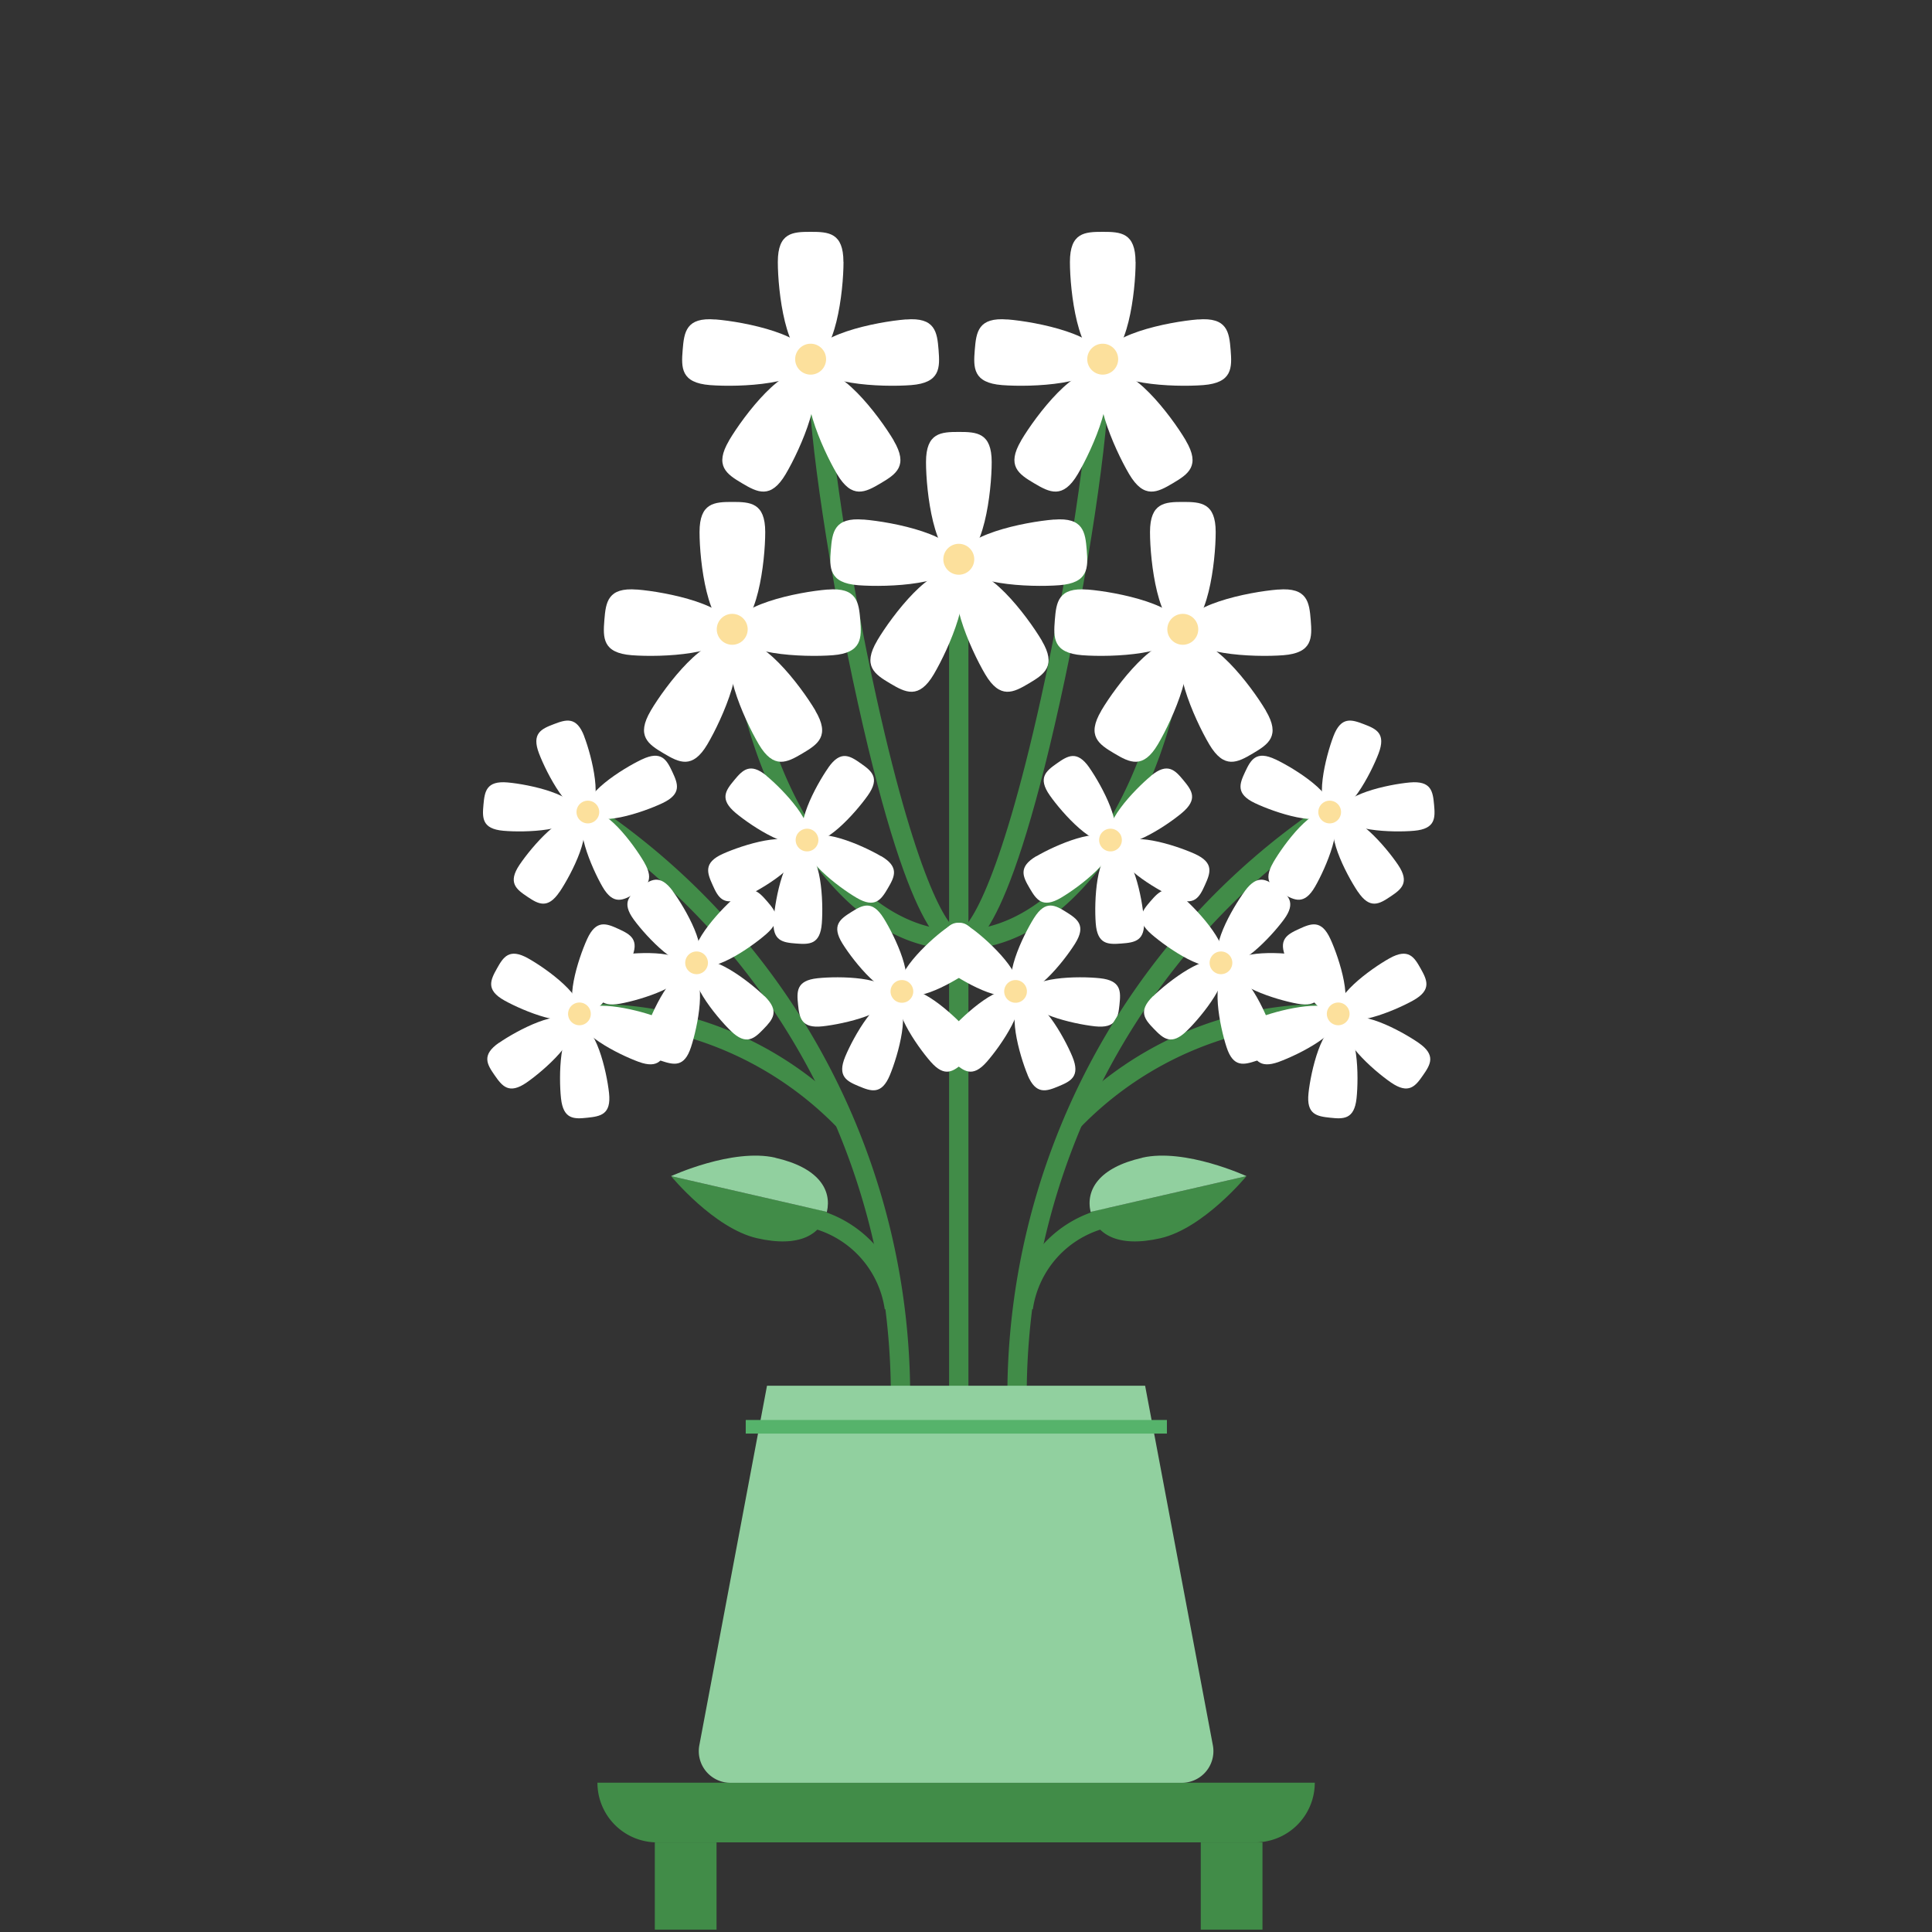 <svg xmlns="http://www.w3.org/2000/svg" width="100" height="100" viewBox="0 0 100 100">
    <rect x="0" y="0" width="100" height="100" fill="#333333" stroke="none"/>
    <defs>
        <clipPath id="pcrz84z8da">
            <path data-name="사각형 2757" style="fill:none" d="M0 0h49.253v87.877H0z"/>
        </clipPath>
    </defs>
    <g data-name="그룹 2498">
        <path data-name="사각형 2614" style="fill:none" d="M0 0h100v100H0z"/>
        <g data-name="그룹 2441">
            <g data-name="그룹 2440" style="clip-path:url(#pcrz84z8da)" transform="translate(25 12)">
                <path data-name="패스 12848" d="M20.794 55.77a5.1 5.1 0 0 0-4.079-4.275l.251-.967a6.125 6.125 0 0 1 4.8 5.009z" style="fill:#418c48"/>
                <path data-name="패스 12849" d="M14.181 52.089c2.227.511 3.358-.211 3.622-1.362l-8.068-1.85s2.217 2.7 4.446 3.212" style="fill:#418c48"/>
                <path data-name="패스 12850" d="M15.135 47.923c-2.228-.511-5.4.954-5.4.954l8.065 1.851c.264-1.15-.438-2.293-2.667-2.8" style="fill:#91d09f"/>
                <path data-name="패스 12851" d="m28.458 55.77-.973-.233a6.124 6.124 0 0 1 4.8-5.009l.251.967a5.1 5.1 0 0 0-4.077 4.275" style="fill:#418c48"/>
                <path data-name="패스 12852" d="M35.071 52.089c-2.228.511-3.359-.211-3.623-1.362l8.068-1.85s-2.217 2.7-4.445 3.212" style="fill:#418c48"/>
                <path data-name="패스 12853" d="M34.117 47.923c2.227-.511 5.4.954 5.4.954l-8.068 1.851c-.264-1.15.44-2.293 2.667-2.8" style="fill:#91d09f"/>
                <path data-name="패스 12854" d="M18.375 46.4a17.744 17.744 0 0 0-13.34-5.42l-.089-1A18.413 18.413 0 0 1 19.1 45.708z" style="fill:#418c48"/>
                <path data-name="패스 12855" d="M24.625 37.153c-.591 0-2.391 0-5.22-12.753-1.458-6.572-2.558-13.883-2.558-17.007h1c0 3.01 1.113 10.386 2.534 16.791 2.178 9.819 3.8 11.969 4.244 11.969S26.691 34 28.87 24.184c1.421-6.4 2.535-13.78 2.535-16.791h1c0 3.123-1.1 10.435-2.558 17.007-2.829 12.753-4.629 12.753-5.221 12.753" style="fill:#418c48"/>
                <path data-name="패스 12856" d="M24.625 37.153c-7.262 0-11.707-10.735-11.707-16.58h1a21.208 21.208 0 0 0 3 10.051c1.239 2.065 3.888 5.529 7.7 5.529s6.464-3.464 7.7-5.529a21.2 21.2 0 0 0 3-10.051h1c0 5.845-4.445 16.58-11.707 16.58" style="fill:#418c48"/>
                <path data-name="사각형 2753" transform="translate(24.125 16.95)" style="fill:#418c48" d="M0 0h1v52.529H0z"/>
                <path data-name="패스 12857" d="M26.33 11.916c0 1.521-.412 5.034-1.7 5.034s-1.7-3.512-1.7-5.034.776-1.559 1.7-1.559 1.7.038 1.7 1.559" style="fill:#fff"/>
                <path data-name="패스 12858" d="M29.558 14.891c-1.517.122-4.985.814-4.881 2.1s3.638 1.417 5.153 1.3 1.493-.9 1.419-1.823-.175-1.7-1.691-1.573" style="fill:#fff"/>
                <path data-name="패스 12859" d="M19.694 14.891c1.516.122 4.985.814 4.881 2.1s-3.637 1.417-5.154 1.3-1.492-.9-1.418-1.823.174-1.7 1.691-1.573" style="fill:#fff"/>
                <path data-name="패스 12860" d="M28.928 21.161c-.777-1.308-2.923-4.119-4.034-3.46s.327 3.89 1.1 5.2 1.463.945 2.261.472 1.446-.9.67-2.21" style="fill:#fff"/>
                <path data-name="패스 12861" d="M20.4 21.161c.775-1.308 2.921-4.119 4.033-3.46s-.327 3.89-1.1 5.2-1.465.945-2.262.472-1.446-.9-.669-2.21" style="fill:#fff"/>
                <path data-name="패스 12862" d="M25.9 16.951a1.274 1.274 0 1 1-1.274-1.273 1.273 1.273 0 0 1 1.274 1.273" style="fill:#fff"/>
                <path data-name="패스 12863" d="M25.427 16.948a.8.8 0 1 1-.8-.8.8.8 0 0 1 .8.8" style="fill:#fce09c"/>
                <path data-name="패스 12864" d="M14.608 15.539c0 1.522-.412 5.034-1.7 5.034s-1.7-3.512-1.7-5.034.776-1.559 1.7-1.559 1.7.038 1.7 1.559" style="fill:#fff"/>
                <path data-name="패스 12865" d="M17.836 18.514c-1.517.122-4.985.813-4.881 2.1s3.638 1.417 5.153 1.3 1.493-.9 1.419-1.823-.176-1.7-1.691-1.574" style="fill:#fff"/>
                <path data-name="패스 12866" d="M7.973 18.514c1.516.122 4.985.813 4.881 2.1s-3.638 1.417-5.154 1.3-1.492-.9-1.418-1.823.174-1.7 1.691-1.574" style="fill:#fff"/>
                <path data-name="패스 12867" d="M17.208 24.784c-.777-1.309-2.922-4.119-4.034-3.46s.326 3.89 1.1 5.2 1.462.945 2.261.472 1.445-.9.668-2.21" style="fill:#fff"/>
                <path data-name="패스 12868" d="M8.682 24.784c.776-1.309 2.922-4.119 4.033-3.46s-.326 3.89-1.1 5.2-1.463.945-2.262.472-1.445-.9-.67-2.21" style="fill:#fff"/>
                <path data-name="패스 12869" d="M14.177 20.573A1.274 1.274 0 1 1 12.9 19.3a1.274 1.274 0 0 1 1.272 1.276" style="fill:#fff"/>
                <path data-name="패스 12870" d="M13.7 20.573a.8.8 0 1 1-.8-.8.8.8 0 0 1 .8.8" style="fill:#fce09c"/>
                <path data-name="패스 12871" d="M37.924 15.539c0 1.522-.411 5.034-1.7 5.034s-1.7-3.512-1.7-5.034.776-1.559 1.7-1.559 1.7.038 1.7 1.559" style="fill:#fff"/>
                <path data-name="패스 12872" d="M41.153 18.514c-1.517.122-4.986.813-4.882 2.1s3.639 1.417 5.154 1.3 1.492-.9 1.418-1.823-.174-1.7-1.69-1.574" style="fill:#fff"/>
                <path data-name="패스 12873" d="M31.289 18.514c1.516.122 4.985.813 4.882 2.1s-3.638 1.417-5.155 1.3-1.492-.9-1.418-1.823.175-1.7 1.691-1.574" style="fill:#fff"/>
                <path data-name="패스 12874" d="M40.523 24.784c-.776-1.309-2.922-4.119-4.034-3.46s.327 3.89 1.1 5.2 1.463.945 2.261.472 1.446-.9.67-2.21" style="fill:#fff"/>
                <path data-name="패스 12875" d="M32 24.784c.776-1.309 2.922-4.119 4.034-3.46s-.327 3.89-1.1 5.2-1.464.945-2.261.472-1.446-.9-.67-2.21" style="fill:#fff"/>
                <path data-name="패스 12876" d="M37.493 20.573a1.273 1.273 0 1 1-1.272-1.273 1.273 1.273 0 0 1 1.272 1.276" style="fill:#fff"/>
                <path data-name="패스 12877" d="M37.021 20.573a.8.8 0 1 1-.8-.8.8.8 0 0 1 .8.8" style="fill:#fce09c"/>
                <path data-name="패스 12878" d="M18.66 1.558c0 1.521-.411 5.034-1.7 5.034s-1.7-3.512-1.7-5.034S16.03 0 16.956 0s1.7.038 1.7 1.559" style="fill:#fff"/>
                <path data-name="패스 12879" d="M21.889 4.533c-1.517.122-4.986.813-4.882 2.1s3.639 1.417 5.154 1.3 1.492-.9 1.419-1.823-.175-1.7-1.691-1.573" style="fill:#fff"/>
                <path data-name="패스 12880" d="M12.026 4.533c1.516.122 4.984.813 4.88 2.1s-3.637 1.417-5.154 1.3-1.492-.9-1.417-1.823.174-1.7 1.691-1.573" style="fill:#fff"/>
                <path data-name="패스 12881" d="M21.26 10.8c-.777-1.308-2.922-4.119-4.034-3.46s.326 3.89 1.1 5.2 1.463.945 2.261.472 1.445-.9.669-2.21" style="fill:#fff"/>
                <path data-name="패스 12882" d="M12.734 10.8c.776-1.308 2.922-4.119 4.033-3.46s-.326 3.89-1.1 5.2-1.463.945-2.261.472-1.446-.9-.669-2.21" style="fill:#fff"/>
                <path data-name="패스 12883" d="M18.229 6.591a1.273 1.273 0 1 1-1.274-1.272 1.274 1.274 0 0 1 1.272 1.272" style="fill:#fff"/>
                <path data-name="패스 12884" d="M17.758 6.591a.8.8 0 1 1-.8-.8.8.8 0 0 1 .8.8" style="fill:#fce09c"/>
                <path data-name="패스 12885" d="M33.779 1.558c0 1.521-.411 5.034-1.7 5.034s-1.7-3.512-1.7-5.034S31.149 0 32.075 0s1.7.038 1.7 1.559" style="fill:#fff"/>
                <path data-name="패스 12886" d="M37.007 4.533c-1.517.122-4.985.813-4.882 2.1s3.638 1.417 5.154 1.3 1.492-.9 1.418-1.823-.174-1.7-1.691-1.573" style="fill:#fff"/>
                <path data-name="패스 12887" d="M27.145 4.533c1.515.122 4.984.813 4.88 2.1s-3.637 1.417-5.153 1.3-1.493-.9-1.418-1.823.174-1.7 1.691-1.573" style="fill:#fff"/>
                <path data-name="패스 12888" d="M36.379 10.8c-.776-1.308-2.922-4.119-4.034-3.46s.327 3.89 1.1 5.2 1.465.945 2.262.472 1.446-.9.669-2.21" style="fill:#fff"/>
                <path data-name="패스 12889" d="M27.853 10.8c.775-1.308 2.921-4.119 4.033-3.46s-.327 3.89-1.1 5.2-1.464.945-2.262.472-1.445-.9-.668-2.21" style="fill:#fff"/>
                <path data-name="패스 12890" d="M33.348 6.591a1.273 1.273 0 1 1-1.274-1.272 1.274 1.274 0 0 1 1.272 1.272" style="fill:#fff"/>
                <path data-name="패스 12891" d="M32.876 6.591a.8.8 0 1 1-.8-.8.8.8 0 0 1 .8.8" style="fill:#fce09c"/>
                <path data-name="패스 12892" d="M25.358 36.1c.9.668 2.78 2.453 2.213 3.214s-2.815-.54-3.71-1.208-.576-1.142-.169-1.687.771-.986 1.666-.318" style="fill:#fff"/>
                <path data-name="패스 12893" d="M28.525 35.509c-.595.946-1.711 3.29-.908 3.8s2.432-1.518 3.026-2.464.126-1.273-.45-1.635-1.074-.642-1.668.3" style="fill:#fff"/>
                <path data-name="패스 12894" d="M24.194 41.313c.737-.839 2.667-2.576 3.379-1.95s-.764 2.763-1.5 3.6-1.184.484-1.7.034-.921-.847-.182-1.686" style="fill:#fff"/>
                <path data-name="패스 12895" d="M31.938 38.634c-1.111-.118-3.707-.09-3.808.854s2.433 1.512 3.543 1.634 1.2-.446 1.271-1.123.1-1.247-1.007-1.365" style="fill:#fff"/>
                <path data-name="패스 12896" d="M28.194 43.65c-.429-1.031-1.14-3.529-.264-3.893s2.146 1.9 2.575 2.932-.087 1.277-.715 1.538-1.166.454-1.6-.577" style="fill:#fff"/>
                <path data-name="패스 12897" d="M28.129 38.566a.935.935 0 1 1-1.308.191.936.936 0 0 1 1.308-.19" style="fill:#fff"/>
                <path data-name="패스 12898" d="M27.917 38.844a.588.588 0 1 1-.823.119.588.588 0 0 1 .823-.119z" style="fill:#fce09c"/>
                <path data-name="패스 12899" d="M31.383 27.733c.641.915 1.875 3.2 1.1 3.744s-2.505-1.393-3.146-2.308-.191-1.264.367-1.656 1.04-.7 1.681.219" style="fill:#fff"/>
                <path data-name="패스 12900" d="m30.875 46.4-.729-.683a18.41 18.41 0 0 1 14.16-5.732l-.089 1A17.718 17.718 0 0 0 30.876 46.4" style="fill:#418c48"/>
                <path data-name="패스 12901" d="M28.143 60.711h-1a36.846 36.846 0 0 1 16.431-31.117l.5.867a35.831 35.831 0 0 0-15.929 30.25" style="fill:#418c48"/>
                <path data-name="패스 12902" d="M34.575 28.161c-.86.712-2.655 2.59-2.048 3.321s2.785-.682 3.644-1.4.518-1.169.085-1.694-.821-.945-1.68-.233" style="fill:#fff"/>
                <path data-name="패스 12903" d="M28.646 32.319c.962-.566 3.339-1.613 3.819-.8s-1.589 2.385-2.552 2.951-1.276.089-1.621-.5-.61-1.093.354-1.659" style="fill:#fff"/>
                <path data-name="패스 12904" d="M36.84 32.195c-1.019-.459-3.494-1.244-3.884-.379s1.837 2.2 2.855 2.66 1.278-.049 1.558-.67.489-1.151-.53-1.611" style="fill:#fff"/>
                <path data-name="패스 12905" d="M31.715 35.79c-.086-1.114.019-3.708.966-3.781s1.442 2.477 1.528 3.59-.48 1.185-1.16 1.237-1.25.067-1.334-1.047" style="fill:#fff"/>
                <path data-name="패스 12906" d="M33.243 30.942a.934.934 0 1 1-1.3-.227.935.935 0 0 1 1.3.228" style="fill:#fff"/>
                <path data-name="패스 12907" d="M32.959 31.14a.588.588 0 1 1-.819-.14.588.588 0 0 1 .819.144" style="fill:#fce09c"/>
                <path data-name="패스 12908" d="M36.236 34.462c.84.734 2.585 2.658 1.961 3.373s-2.766-.754-3.607-1.488-.488-1.182-.04-1.7.844-.924 1.686-.189" style="fill:#fff"/>
                <path data-name="패스 12909" d="M39.439 34.114c-.665.9-1.957 3.151-1.194 3.715s2.54-1.329 3.205-2.229.223-1.259-.324-1.665-1.022-.722-1.687.176" style="fill:#fff"/>
                <path data-name="패스 12910" d="M34.679 39.57c.8-.78 2.856-2.365 3.518-1.686s-.972 2.7-1.772 3.477-1.217.392-1.693-.1-.853-.915-.053-1.7" style="fill:#fff"/>
                <path data-name="패스 12911" d="M42.6 37.488c-1.1-.2-3.69-.372-3.862.561s2.311 1.7 3.409 1.9 1.233-.349 1.353-1.024.2-1.234-.9-1.437" style="fill:#fff"/>
                <path data-name="패스 12912" d="M38.488 42.206c-.349-1.061-.868-3.606.034-3.9s1.994 2.06 2.343 3.12-.184 1.266-.831 1.479-1.2.364-1.546-.7" style="fill:#fff"/>
                <path data-name="패스 12913" d="M38.813 37.132a.934.934 0 1 1-1.319.09.935.935 0 0 1 1.319-.09z" style="fill:#fff"/>
                <path data-name="패스 12914" d="M38.584 37.393a.588.588 0 1 1-.83.056.589.589 0 0 1 .83-.056" style="fill:#fce09c"/>
                <path data-name="패스 12915" d="M43.861 36.6c.465 1.016 1.263 3.487.4 3.882s-2.211-1.822-2.676-2.841.042-1.278.661-1.562 1.149-.495 1.614.521" style="fill:#fff"/>
                <path data-name="패스 12916" d="M46.925 37.6c-.975.544-3.08 2.066-2.617 2.894s2.862-.166 3.837-.71.721-1.056.389-1.65-.634-1.078-1.609-.534" style="fill:#fff"/>
                <path data-name="패스 12917" d="M40.34 40.61c1.05-.382 3.577-.979 3.9-.088s-2 2.057-3.046 2.439-1.271-.145-1.5-.785-.4-1.185.648-1.567" style="fill:#fff"/>
                <path data-name="패스 12918" d="M48.424 41.976c-.918-.637-3.21-1.858-3.751-1.078S46.08 43.4 47 44.032s1.266.184 1.654-.375.69-1.044-.228-1.68" style="fill:#fff"/>
                <path data-name="패스 12919" d="M42.728 44.581c.117-1.111.692-3.644 1.635-3.542s.97 2.7.852 3.808-.687 1.078-1.366 1.006-1.241-.161-1.121-1.271" style="fill:#fff"/>
                <path data-name="패스 12920" d="M45.111 40.09a.934.934 0 1 1-1.238-.461.935.935 0 0 1 1.238.461" style="fill:#fff"/>
                <path data-name="패스 12921" d="M44.8 40.234a.588.588 0 1 1-.78-.29.59.59 0 0 1 .78.29" style="fill:#fce09c"/>
                <path data-name="패스 12922" d="M41.026 27.308c1.008.48 3.206 1.862 2.8 2.719s-2.868.02-3.875-.46-.789-1.007-.5-1.622.563-1.118 1.571-.637" style="fill:#fff"/>
                <path data-name="패스 12923" d="M44.018 26.108c-.4 1.044-1.036 3.561-.149 3.9s2.089-1.964 2.486-3.008-.125-1.273-.76-1.516-1.179-.42-1.577.623" style="fill:#fff"/>
                <path data-name="패스 12924" d="M40.9 32.645c.559-.967 2.112-3.047 2.934-2.572s-.21 2.859-.77 3.826-1.064.701-1.654.364-1.069-.651-.508-1.618" style="fill:#fff"/>
                <path data-name="패스 12925" d="M47.975 28.5c-1.112.1-3.654.636-3.568 1.581S47.089 31.1 48.2 31s1.089-.672 1.027-1.35-.14-1.25-1.252-1.15" style="fill:#fff"/>
                <path data-name="패스 12926" d="M45.283 34.157c-.623-.928-1.809-3.238-1.02-3.767s2.474 1.445 3.1 2.373.165 1.269-.4 1.647-1.054.674-1.677-.254" style="fill:#fff"/>
                <path data-name="패스 12927" d="M44.227 29.184a.934.934 0 1 1-1.247.442.935.935 0 0 1 1.247-.442z" style="fill:#fff"/>
                <path data-name="패스 12928" d="M22.108 60.711h-1a35.832 35.832 0 0 0-15.93-30.25l.5-.867a36.845 36.845 0 0 1 16.43 31.117" style="fill:#418c48"/>
                <path data-name="패스 12929" d="M44.077 29.5a.588.588 0 1 1-.784.278.589.589 0 0 1 .784-.278" style="fill:#fce09c"/>
                <path data-name="패스 12930" d="M23.9 36.1c-.9.668-2.783 2.453-2.215 3.214s2.816-.54 3.71-1.208.576-1.142.169-1.687-.771-.986-1.666-.318" style="fill:#fff"/>
                <path data-name="패스 12931" d="M20.728 35.509c.594.946 1.71 3.29.907 3.8s-2.435-1.518-3.025-2.464-.127-1.273.449-1.635 1.074-.642 1.669.3" style="fill:#fff"/>
                <path data-name="패스 12932" d="M25.059 41.313c-.738-.839-2.668-2.576-3.381-1.95s.764 2.763 1.5 3.6 1.184.484 1.7.034.921-.847.183-1.686" style="fill:#fff"/>
                <path data-name="패스 12933" d="M17.313 38.634c1.111-.118 3.707-.09 3.808.854S18.688 41 17.577 41.122s-1.2-.446-1.27-1.123-.1-1.247 1.006-1.365" style="fill:#fff"/>
                <path data-name="패스 12934" d="M21.059 43.65c.429-1.031 1.141-3.529.265-3.893s-2.146 1.9-2.575 2.932.087 1.277.715 1.538 1.166.454 1.595-.577" style="fill:#fff"/>
                <path data-name="패스 12935" d="M21.122 38.566a.935.935 0 1 0 1.307.191.935.935 0 0 0-1.307-.19" style="fill:#fff"/>
                <path data-name="패스 12936" d="M21.33 38.844a.588.588 0 1 0 .823.119.588.588 0 0 0-.823-.119z" style="fill:#fce09c"/>
                <path data-name="패스 12937" d="M17.875 27.733c-.642.915-1.875 3.2-1.1 3.744s2.5-1.393 3.146-2.308.191-1.264-.367-1.656-1.04-.7-1.681.219" style="fill:#fff"/>
                <path data-name="패스 12938" d="M14.677 28.161c.861.712 2.654 2.59 2.049 3.321s-2.784-.682-3.644-1.4-.519-1.169-.084-1.694.819-.945 1.68-.233" style="fill:#fff"/>
                <path data-name="패스 12939" d="M20.607 32.319c-.964-.566-3.34-1.613-3.821-.8s1.59 2.385 2.552 2.951 1.277.089 1.621-.5.61-1.093-.352-1.659" style="fill:#fff"/>
                <path data-name="패스 12940" d="M12.413 32.195c1.018-.459 3.493-1.244 3.883-.379s-1.836 2.2-2.855 2.66-1.278-.049-1.557-.67-.49-1.151.529-1.611" style="fill:#fff"/>
                <path data-name="패스 12941" d="M17.538 35.79c.085-1.114-.02-3.708-.967-3.781s-1.443 2.477-1.528 3.59.481 1.185 1.16 1.237 1.249.067 1.335-1.047" style="fill:#fff"/>
                <path data-name="패스 12942" d="M16.008 30.942a.934.934 0 1 0 1.3-.227.933.933 0 0 0-1.3.228" style="fill:#fff"/>
                <path data-name="패스 12943" d="M16.292 31.14a.588.588 0 1 0 .819-.14.588.588 0 0 0-.819.144" style="fill:#fce09c"/>
                <path data-name="패스 12944" d="M13.017 34.462c-.842.734-2.586 2.658-1.963 3.373s2.767-.754 3.607-1.488.488-1.182.04-1.7-.843-.924-1.684-.189" style="fill:#fff"/>
                <path data-name="패스 12945" d="M9.813 34.114c.663.9 1.955 3.151 1.192 3.715S8.465 36.5 7.806 35.6s-.224-1.259.323-1.665 1.022-.722 1.687.176" style="fill:#fff"/>
                <path data-name="패스 12946" d="M14.575 39.57c-.8-.78-2.857-2.365-3.519-1.686s.972 2.7 1.772 3.477 1.218.392 1.693-.1.854-.915.054-1.7" style="fill:#fff"/>
                <path data-name="패스 12947" d="M6.648 37.488c1.1-.2 3.691-.372 3.862.561s-2.31 1.7-3.409 1.9-1.229-.349-1.352-1.024-.2-1.234.9-1.437" style="fill:#fff"/>
                <path data-name="패스 12948" d="M10.764 42.206c.349-1.061.868-3.606-.034-3.9s-1.994 2.06-2.343 3.12.184 1.266.831 1.479 1.2.364 1.546-.7" style="fill:#fff"/>
                <path data-name="패스 12949" d="M10.441 37.132a.934.934 0 1 0 1.318.09.932.932 0 0 0-1.318-.09" style="fill:#fff"/>
                <path data-name="패스 12950" d="M10.668 37.393a.588.588 0 1 0 .83.056.589.589 0 0 0-.83-.056" style="fill:#fce09c"/>
                <path data-name="패스 12951" d="M5.393 36.6c-.464 1.016-1.263 3.487-.4 3.882s2.21-1.825 2.675-2.841-.042-1.278-.661-1.562-1.149-.495-1.614.521" style="fill:#fff"/>
                <path data-name="패스 12952" d="M2.328 37.6c.975.544 3.079 2.066 2.616 2.894s-2.862-.166-3.836-.71-.721-1.056-.389-1.65.634-1.078 1.609-.534" style="fill:#fff"/>
                <path data-name="패스 12953" d="M8.913 40.61c-1.05-.382-3.577-.979-3.9-.088s2 2.057 3.046 2.439 1.27-.145 1.5-.785.4-1.185-.648-1.567" style="fill:#fff"/>
                <path data-name="패스 12954" d="M.832 41.976c.918-.637 3.211-1.858 3.75-1.078s-1.408 2.5-2.325 3.134-1.265.184-1.657-.38-.69-1.044.228-1.68" style="fill:#fff"/>
                <path data-name="패스 12955" d="M6.524 44.581c-.118-1.111-.693-3.644-1.636-3.542s-.97 2.7-.851 3.808.688 1.078 1.365 1.006 1.241-.161 1.122-1.271" style="fill:#fff"/>
                <path data-name="패스 12956" d="M4.144 40.09a.934.934 0 1 0 1.238-.461.935.935 0 0 0-1.238.461" style="fill:#fff"/>
                <path data-name="패스 12957" d="M4.457 40.234a.588.588 0 1 0 .778-.29.586.586 0 0 0-.778.29" style="fill:#fce09c"/>
                <path data-name="패스 12958" d="M8.222 27.308c-1.008.48-3.207 1.862-2.8 2.719s2.866.02 3.875-.46.788-1.007.5-1.622-.563-1.118-1.572-.637" style="fill:#fff"/>
                <path data-name="패스 12959" d="M5.235 26.108c.4 1.044 1.035 3.561.148 3.9S3.3 28.044 2.9 27s.125-1.273.761-1.516 1.179-.42 1.577.623" style="fill:#fff"/>
                <path data-name="패스 12960" d="M8.351 32.645c-.561-.967-2.113-3.047-2.935-2.572s.21 2.859.769 3.826 1.067.705 1.655.364 1.07-.651.509-1.618" style="fill:#fff"/>
                <path data-name="패스 12961" d="M1.278 28.5c1.111.1 3.653.636 3.567 1.581S2.163 31.1 1.051 31s-1.089-.672-1.027-1.35.142-1.25 1.254-1.15" style="fill:#fff"/>
                <path data-name="패스 12962" d="M3.97 34.157c.622-.928 1.808-3.238 1.02-3.767s-2.476 1.445-3.1 2.373-.163 1.269.4 1.647 1.055.674 1.677-.254" style="fill:#fff"/>
                <path data-name="패스 12963" d="M5.025 29.184a.934.934 0 1 0 1.245.442.935.935 0 0 0-1.245-.442" style="fill:#fff"/>
                <path data-name="패스 12964" d="M5.175 29.5a.588.588 0 1 0 .784.278.589.589 0 0 0-.784-.278" style="fill:#fce09c"/>
                <path data-name="패스 12965" d="M39.965 83.361H9.01a3.088 3.088 0 0 1-3.087-3.088h37.13a3.089 3.089 0 0 1-3.087 3.089" style="fill:#418c48"/>
                <path data-name="사각형 2754" transform="translate(8.893 83.362)" style="fill:#418c48" d="M0 0h3.195v4.515H0z"/>
                <path data-name="사각형 2755" transform="translate(37.151 83.362)" style="fill:#418c48" d="M0 0h3.195v4.515H0z"/>
                <path data-name="패스 12966" d="M36.169 80.277H12.806a1.638 1.638 0 0 1-1.609-1.94L14.7 59.725h19.571l3.507 18.612a1.638 1.638 0 0 1-1.306 1.912 1.619 1.619 0 0 1-.3.028" style="fill:#91d09f"/>
                <path data-name="사각형 2756" transform="translate(13.599 61.498)" style="fill:#56b36b" d="M0 0h21.8v.704H0z"/>
            </g>
        </g>
    </g>
</svg>
